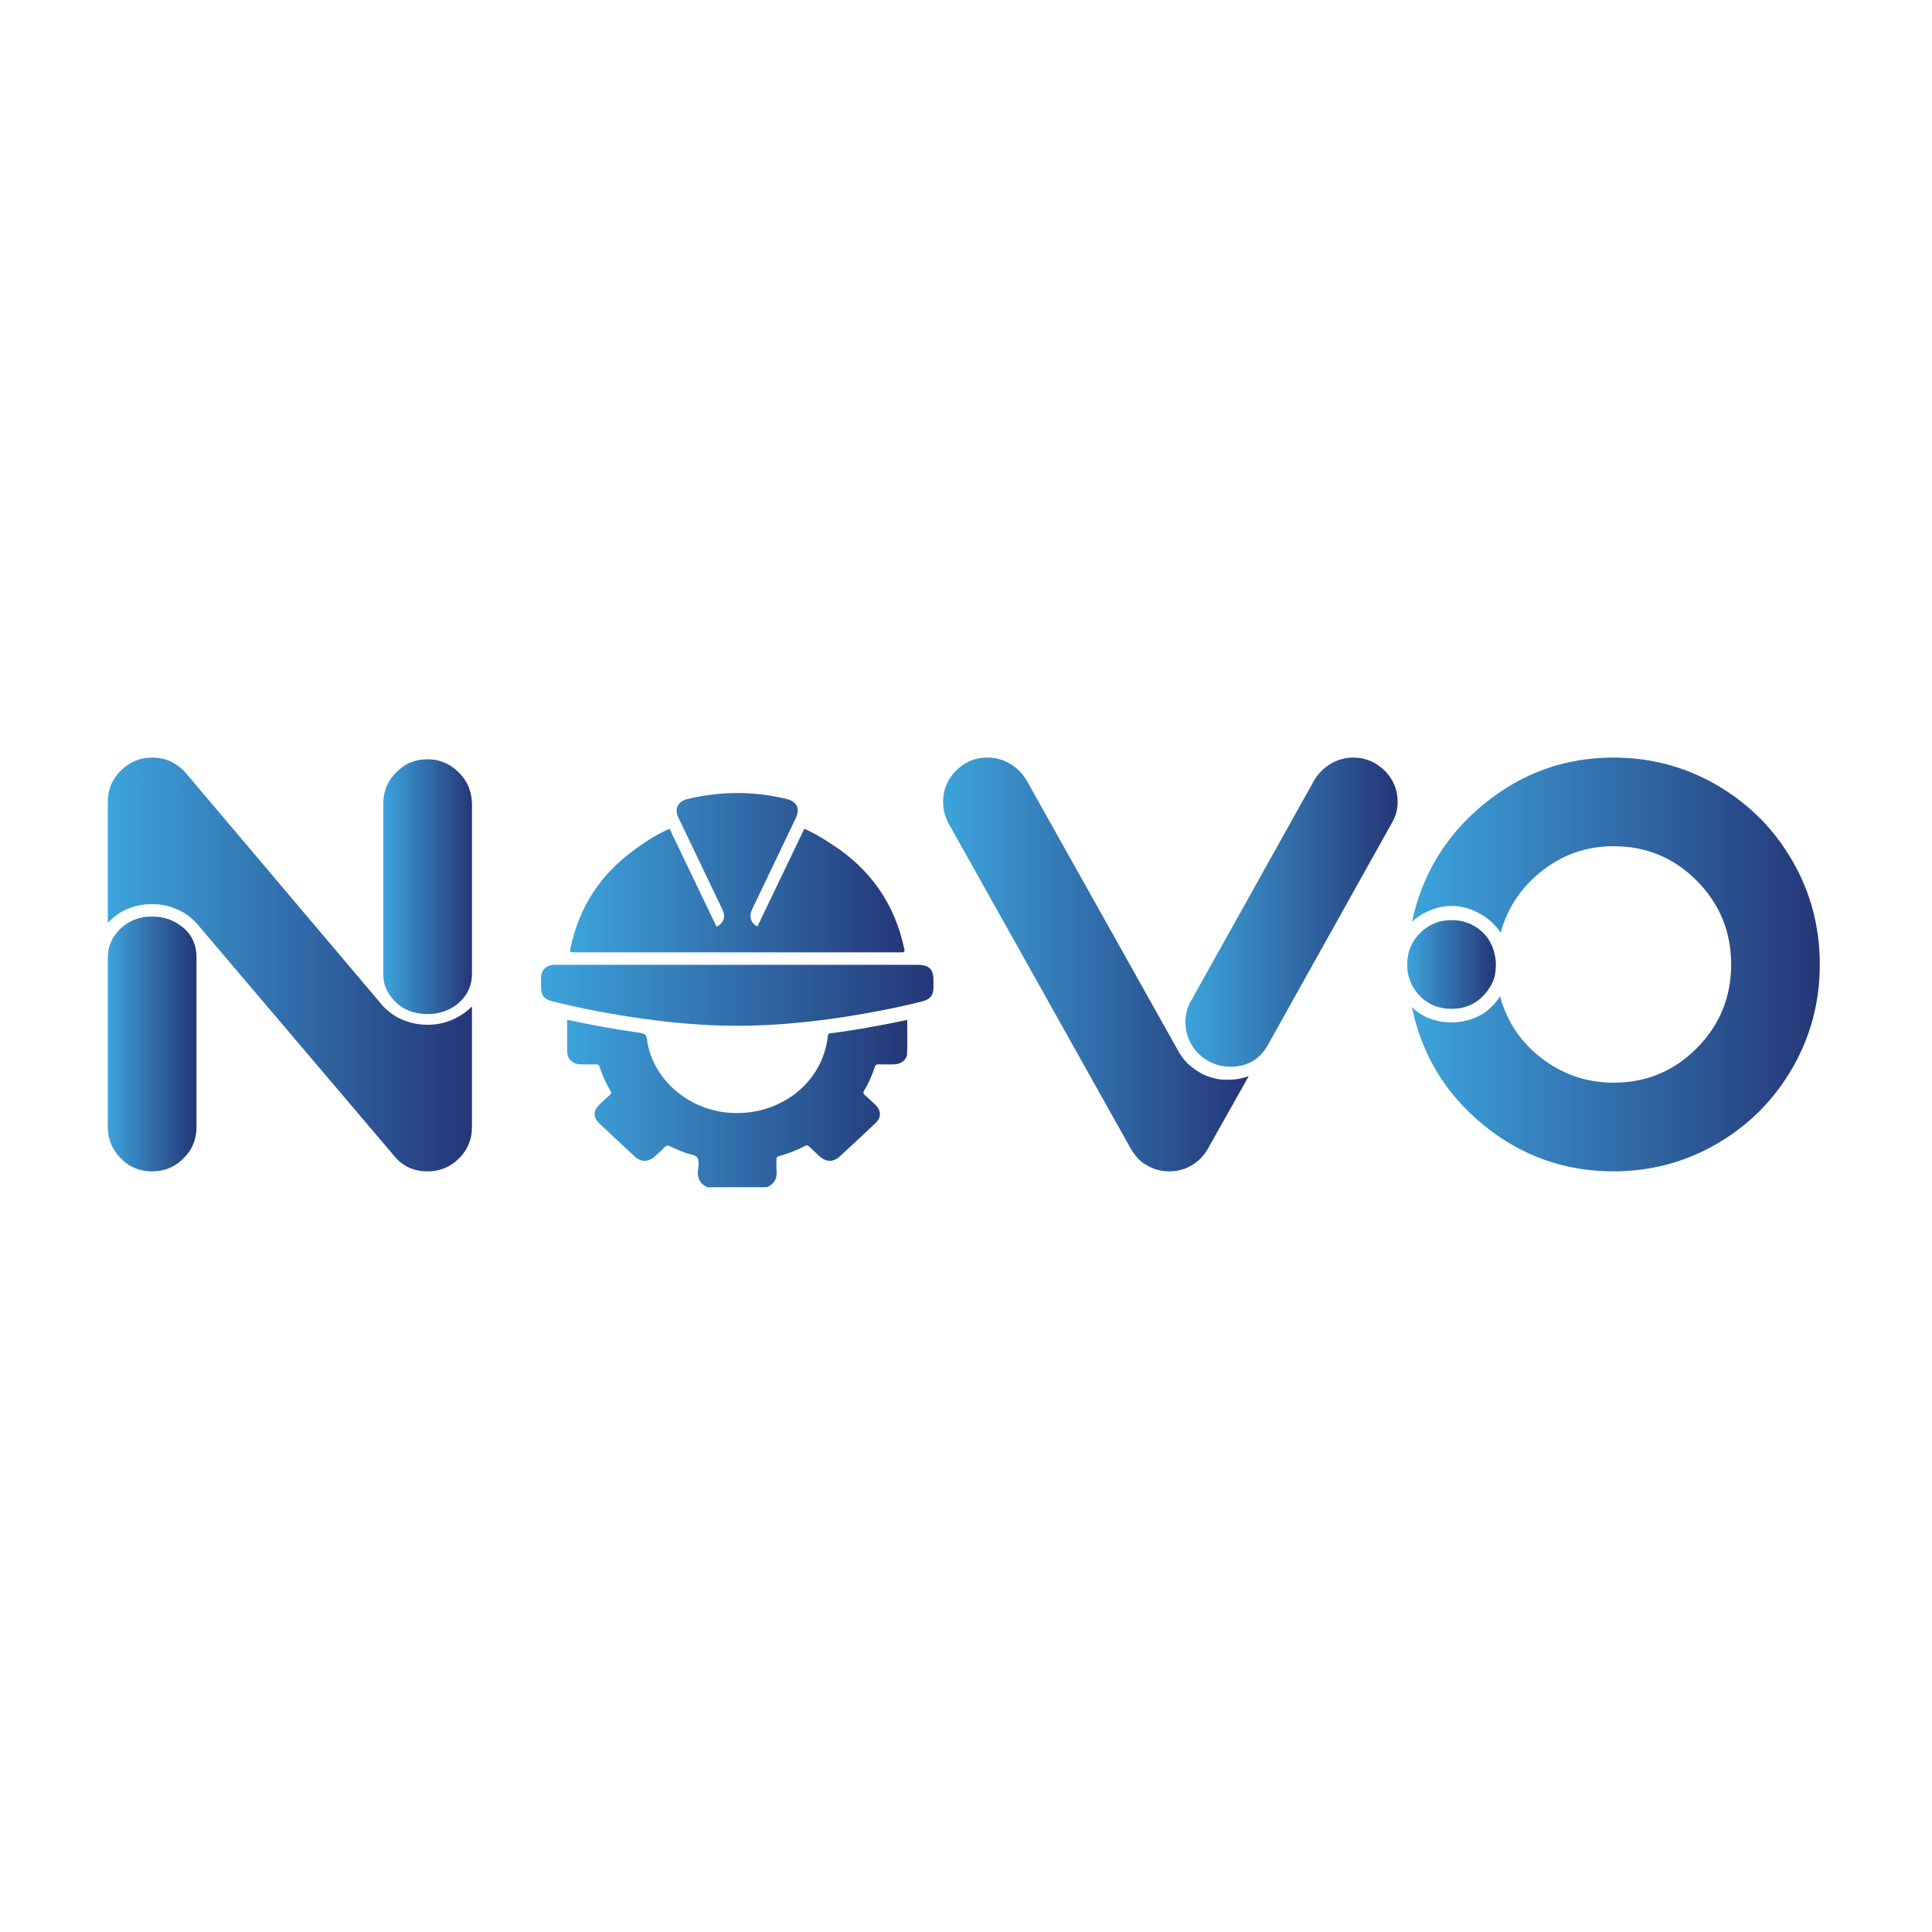 <?xml version="1.0" encoding="utf-8"?>
<!-- Generator: Adobe Illustrator 24.0.0, SVG Export Plug-In . SVG Version: 6.00 Build 0)  -->
<svg version="1.1" id="Layer_1" xmlns="http://www.w3.org/2000/svg" xmlns:xlink="http://www.w3.org/1999/xlink" x="0px" y="0px"
	 viewBox="0 0 1000 1000" style="enable-background:new 0 0 1000 1000;" xml:space="preserve">
<style type="text/css">
	.st0{fill:url(#SVGID_1_);}
	.st1{fill:url(#SVGID_2_);}
	.st2{fill:url(#SVGID_3_);}
	.st3{fill:url(#SVGID_4_);}
	.st4{fill:url(#SVGID_5_);}
	.st5{fill:url(#SVGID_6_);}
	.st6{fill:url(#SVGID_7_);}
	.st7{fill:url(#SVGID_8_);}
	.st8{fill:url(#SVGID_9_);}
	.st9{fill:url(#SVGID_10_);}
	.st10{fill:url(#SVGID_11_);}
	.st11{fill:url(#SVGID_12_);}
	.st12{fill:url(#SVGID_13_);}
	.st13{fill:url(#SVGID_14_);}
	.st14{fill:url(#SVGID_15_);}
	.st15{fill:url(#SVGID_16_);}
	.st16{fill:url(#SVGID_17_);}
	.st17{fill:url(#SVGID_18_);}
	.st18{fill:url(#SVGID_19_);}
	.st19{fill:url(#SVGID_20_);}
</style>
<linearGradient id="SVGID_1_" gradientUnits="userSpaceOnUse" x1="55.806" y1="499.207" x2="244.291" y2="499.207">
	<stop  offset="0" style="stop-color:#3DA4DC"/>
	<stop  offset="1" style="stop-color:#253677"/>
</linearGradient>
<path class="st0" d="M87.93,393.95c3.06,1.43,5.71,3.37,7.96,5.81l100.67,119.03c2.45,3.06,5.4,5.61,8.87,7.65
	c4.9,2.65,10.2,3.98,15.91,3.98c4.9,0,9.49-1.02,13.77-3.06c3.47-1.63,6.53-3.77,9.18-6.43v62.11v0.31c0,5.92-1.94,11.02-5.81,15.3
	c-4.69,5.1-10.4,7.65-17.14,7.65c-7.55,0-13.57-2.95-18.05-8.87l-100.06-117.8c-0.41-0.61-0.92-1.22-1.53-1.84
	c-2.65-2.85-5.71-5.1-9.18-6.73c-4.28-2.04-8.77-3.06-13.46-3.06h-0.61c-4.9,0-9.49,1.02-13.77,3.06c-3.47,1.64-6.43,3.88-8.87,6.73
	v-62.73c0-6.53,2.34-12.03,7.04-16.52c4.48-4.28,9.79-6.43,15.91-6.43C82.02,392.11,85.08,392.73,87.93,393.95z"/>
<linearGradient id="SVGID_2_" gradientUnits="userSpaceOnUse" x1="55.806" y1="540.362" x2="101.704" y2="540.362">
	<stop  offset="0" style="stop-color:#3DA4DC"/>
	<stop  offset="1" style="stop-color:#253677"/>
</linearGradient>
<path class="st1" d="M79.06,474.42c3.87,0,7.44,0.82,10.71,2.45c7.75,3.88,11.73,9.9,11.93,18.05v88.12v0.31
	c0,6.33-2.14,11.63-6.43,15.91c-4.49,4.69-10,7.04-16.52,7.04c-7.55,0-13.67-3.06-18.36-9.18c-3.06-4.08-4.59-8.67-4.59-13.77v-0.61
	v-87.82c0.2-5.71,2.55-10.6,7.04-14.69c4.28-3.87,9.49-5.81,15.61-5.81H79.06z"/>
<linearGradient id="SVGID_3_" gradientUnits="userSpaceOnUse" x1="198.394" y1="458.933" x2="244.291" y2="458.933">
	<stop  offset="0" style="stop-color:#3DA4DC"/>
	<stop  offset="1" style="stop-color:#253677"/>
</linearGradient>
<path class="st2" d="M236.03,398.5c5.3,4.49,8.06,10.3,8.26,17.44v88.73c-0.21,6.33-2.96,11.53-8.26,15.61
	c-4.28,3.06-9.18,4.59-14.69,4.59c-7.96,0-14.18-2.85-18.66-8.57c-2.86-3.47-4.28-7.34-4.28-11.63v-88.73
	c0-6.53,2.34-12.03,7.04-16.52c4.28-4.28,9.59-6.43,15.91-6.43C226.85,392.99,231.75,394.83,236.03,398.5z"/>
<linearGradient id="SVGID_4_" gradientUnits="userSpaceOnUse" x1="488.157" y1="499.207" x2="646.35" y2="499.207">
	<stop  offset="0" style="stop-color:#3DA4DC"/>
	<stop  offset="1" style="stop-color:#253677"/>
</linearGradient>
<path class="st3" d="M597.7,605.08c-2.25-0.81-4.39-1.94-6.43-3.37c-2.65-2.24-4.8-4.9-6.43-7.96l-93.94-167.68
	c-1.84-3.47-2.75-7.14-2.75-11.02c0-6.32,2.24-11.73,6.73-16.22c4.48-4.48,9.89-6.73,16.22-6.73c4.28,0,8.26,1.12,11.93,3.37
	c3.67,2.25,6.53,5.2,8.57,8.87l78.03,139.22c1.42,2.65,3.16,5,5.2,7.04c1.84,1.64,3.77,3.06,5.81,4.28
	c0.41,0.21,0.71,0.41,0.92,0.61c3.47,1.84,7.24,2.96,11.32,3.37c1.02,0,2.04,0,3.06,0c3.47,0,6.93-0.61,10.4-1.84l-20.5,36.41
	c-1.84,3.67-4.39,6.63-7.65,8.87c-3.88,2.65-8.16,3.98-12.85,3.98C602.7,606.3,600.15,605.89,597.7,605.08z"/>
<linearGradient id="SVGID_5_" gradientUnits="userSpaceOnUse" x1="613.572" y1="472.128" x2="723.42" y2="472.128">
	<stop  offset="0" style="stop-color:#3DA4DC"/>
	<stop  offset="1" style="stop-color:#253677"/>
</linearGradient>
<path class="st4" d="M636.83,552.14c-4.08,0-7.96-1.02-11.63-3.06c-5.31-3.06-8.87-7.54-10.71-13.46c-0.61-2.24-0.92-4.38-0.92-6.43
	c0-3.47,0.71-6.73,2.14-9.79l64.26-115.05c2.04-3.67,4.9-6.63,8.57-8.87c3.67-2.24,7.65-3.37,11.93-3.37
	c6.32,0,11.83,2.35,16.52,7.04c4.28,4.49,6.43,9.79,6.43,15.91c0,3.88-1.02,7.55-3.06,11.02L656.1,541.13
	c-4.08,7.14-10.3,10.81-18.66,11.02C637.23,552.14,637.03,552.14,636.83,552.14z"/>
<linearGradient id="SVGID_6_" gradientUnits="userSpaceOnUse" x1="728.35" y1="499.207" x2="774.247" y2="499.207">
	<stop  offset="0" style="stop-color:#3DA4DC"/>
	<stop  offset="1" style="stop-color:#253677"/>
</linearGradient>
<path class="st5" d="M768.74,483.91c2.45,2.86,4.08,6.23,4.9,10.1c0.41,1.63,0.61,3.37,0.61,5.2c0,2.04-0.21,4.08-0.61,6.12
	c-0.82,3.06-2.35,5.92-4.59,8.57c-4.49,5.51-10.4,8.26-17.75,8.26c-7.55,0-13.57-2.85-18.05-8.57c-1.84-2.24-3.17-4.79-3.98-7.65
	c-0.61-2.04-0.92-4.18-0.92-6.43c0-2.45,0.31-4.79,0.92-7.04c1.02-3.47,2.75-6.43,5.2-8.87c4.48-4.9,10.1-7.34,16.83-7.34
	C758.23,476.26,764.04,478.81,768.74,483.91z"/>
<linearGradient id="SVGID_7_" gradientUnits="userSpaceOnUse" x1="730.798" y1="499.207" x2="941.925" y2="499.207">
	<stop  offset="0" style="stop-color:#3DA4DC"/>
	<stop  offset="1" style="stop-color:#253677"/>
</linearGradient>
<path class="st6" d="M768.13,416.13c19.58-16.01,41.92-24.02,67.01-24.02c19.38,0,37.28,4.8,53.7,14.38
	c16.42,9.59,29.37,22.59,38.86,39.01c9.49,16.42,14.23,34.32,14.23,53.7c0,19.38-4.74,37.28-14.23,53.7
	c-9.49,16.42-22.44,29.43-38.86,39.01c-16.42,9.59-34.32,14.38-53.7,14.38c-25.3,0-47.73-8-67.32-24.02
	c-19.58-16.01-31.93-36.36-37.02-61.04c2.24,2.25,4.9,4.08,7.96,5.51c4.08,1.64,8.26,2.45,12.55,2.45c5.91,0,11.42-1.53,16.52-4.59
	c3.47-2.45,6.32-5.4,8.57-8.87c3.67,13.26,10.96,24.02,21.88,32.28c10.91,8.26,23.2,12.39,36.87,12.39
	c16.93,0,31.31-5.97,43.14-17.9c11.83-11.93,17.75-26.36,17.75-43.3c0-16.93-5.92-31.36-17.75-43.3
	c-11.83-11.93-26.21-17.9-43.14-17.9c-13.67,0-25.91,4.18-36.72,12.55c-10.81,8.37-18.05,19.08-21.72,32.13
	c-3.06-4.48-7.04-7.96-11.93-10.4c-4.28-2.24-8.77-3.37-13.46-3.37c-3.67,0-7.24,0.72-10.71,2.14c-3.67,1.43-6.94,3.47-9.79,6.12
	C736.1,452.5,748.54,432.15,768.13,416.13z"/>
<linearGradient id="SVGID_8_" gradientUnits="userSpaceOnUse" x1="293.557" y1="571.2" x2="469.614" y2="571.2">
	<stop  offset="0" style="stop-color:#3DA4DC"/>
	<stop  offset="1" style="stop-color:#253677"/>
</linearGradient>
<path class="st7" d="M366.25,614.53c-3.87-1.67-5.34-4.5-5.01-8.42c0.2-2.36,0.84-5.28-0.34-6.97c-1.09-1.55-4.37-1.72-6.63-2.61
	c-2.48-0.98-4.95-2-7.33-3.17c-1.16-0.57-1.88-0.65-2.83,0.34c-1.7,1.77-3.56,3.42-5.4,5.07c-3.09,2.77-6.98,2.78-10.03-0.04
	c-6.25-5.77-12.47-11.58-18.66-17.41c-3.01-2.84-2.99-6.47-0.02-9.34c1.83-1.76,3.68-3.51,5.59-5.19c0.78-0.69,0.92-1.23,0.38-2.13
	c-2.39-3.98-4.26-8.17-5.63-12.55c-0.29-0.92-0.75-1.21-1.74-1.19c-2.63,0.05-5.26,0.04-7.89,0.01c-4.25-0.05-7.1-2.64-7.13-6.56
	c-0.04-5.46-0.01-10.92-0.01-16.51c12.11,2.61,24.12,4.76,36.2,6.51c4.64,0.67,4.63,0.74,5.3,4.89
	c3.08,19.07,20.45,34.53,41.11,36.6c26.44,2.65,49.61-14.81,52.29-39.49c0.21-1.96,1.65-1.55,2.69-1.69
	c11-1.47,21.91-3.4,32.77-5.61c1.83-0.37,3.65-0.76,5.64-1.18c0,5.9,0.14,11.71-0.06,17.51c-0.11,3.16-3.19,5.46-6.8,5.52
	c-2.71,0.05-5.41,0.04-8.12-0.01c-0.98-0.02-1.46,0.24-1.75,1.17c-1.37,4.37-3.23,8.57-5.62,12.55c-0.54,0.89-0.42,1.44,0.37,2.13
	c1.91,1.68,3.77,3.42,5.6,5.19c2.97,2.88,3.01,6.5-0.01,9.35c-6.18,5.84-12.4,11.64-18.66,17.4c-3.14,2.89-7,2.8-10.19-0.1
	c-1.83-1.67-3.65-3.34-5.41-5.07c-0.71-0.7-1.27-0.93-2.27-0.39c-4.24,2.28-8.76,3.98-13.44,5.27c-1.15,0.32-1.35,0.83-1.32,1.78
	c0.05,1.96-0.14,3.94,0.05,5.89c0.38,3.92-1.13,6.75-5,8.42C386.7,614.53,376.47,614.53,366.25,614.53z"/>
<linearGradient id="SVGID_9_" gradientUnits="userSpaceOnUse" x1="280.015" y1="515.16" x2="483.152" y2="515.16">
	<stop  offset="0" style="stop-color:#3DA4DC"/>
	<stop  offset="1" style="stop-color:#253677"/>
</linearGradient>
<path class="st8" d="M381.75,499.39c31.05,0,62.11,0,93.16,0c5.82,0,8.23,2.23,8.24,7.6c0,1.47,0.01,2.95,0,4.42
	c-0.04,3.8-1.8,5.91-5.85,6.92c-8.11,2.03-16.3,3.81-24.53,5.34c-24.44,4.56-49.08,7.47-74.05,7.25
	c-15.27-0.13-30.45-1.52-45.56-3.59c-15.83-2.17-31.47-5.14-46.94-8.94c-4.58-1.13-6.17-3.08-6.19-7.5c0-1.68-0.03-3.37,0.01-5.05
	c0.08-3.85,2.82-6.41,6.98-6.44c6.84-0.04,13.68-0.01,20.53-0.01C332.28,499.39,357.02,499.39,381.75,499.39z"/>
<linearGradient id="SVGID_10_" gradientUnits="userSpaceOnUse" x1="295.061" y1="451.712" x2="468.166" y2="451.712">
	<stop  offset="0" style="stop-color:#3DA4DC"/>
	<stop  offset="1" style="stop-color:#253677"/>
</linearGradient>
<path class="st9" d="M468.08,491.27c-4.85-23.06-17.23-41.32-37.78-54.42c-1.76-1.2-3.62-2.39-5.56-3.53
	c-0.02-0.01-0.05-0.03-0.07-0.04c-2.64-1.55-5.43-3.01-8.36-4.31l-24.26,50.55c-3.27-1.5-4.55-5.05-2.79-8.76
	c7.52-15.77,15.09-31.52,22.62-47.29c2.42-5.06,0.59-8.67-5.11-10.02c-17.02-4.04-34.04-3.95-51.03,0.16c-4.8,1.16-6.75,5-4.74,9.3
	c1.98,4.23,4.05,8.42,6.06,12.63c5.65,11.8,11.31,23.61,16.94,35.42c1.39,2.91,0.95,5.38-1.14,7.37c-0.61,0.58-1.28,1.02-1.98,1.33
	l-24.33-50.7c-7.34,3.26-13.84,7.53-19.13,11.62c-16.99,12.5-27.64,29.16-32.09,49.89c-0.52,2.44-0.49,2.45,2.15,2.45
	c28.04,0,56.08,0,84.12,0c16.24,0,32.48,0,48.71,0c12.03,0,24.06-0.02,36.09,0.02C467.77,492.95,468.41,492.85,468.08,491.27z"/>
</svg>
